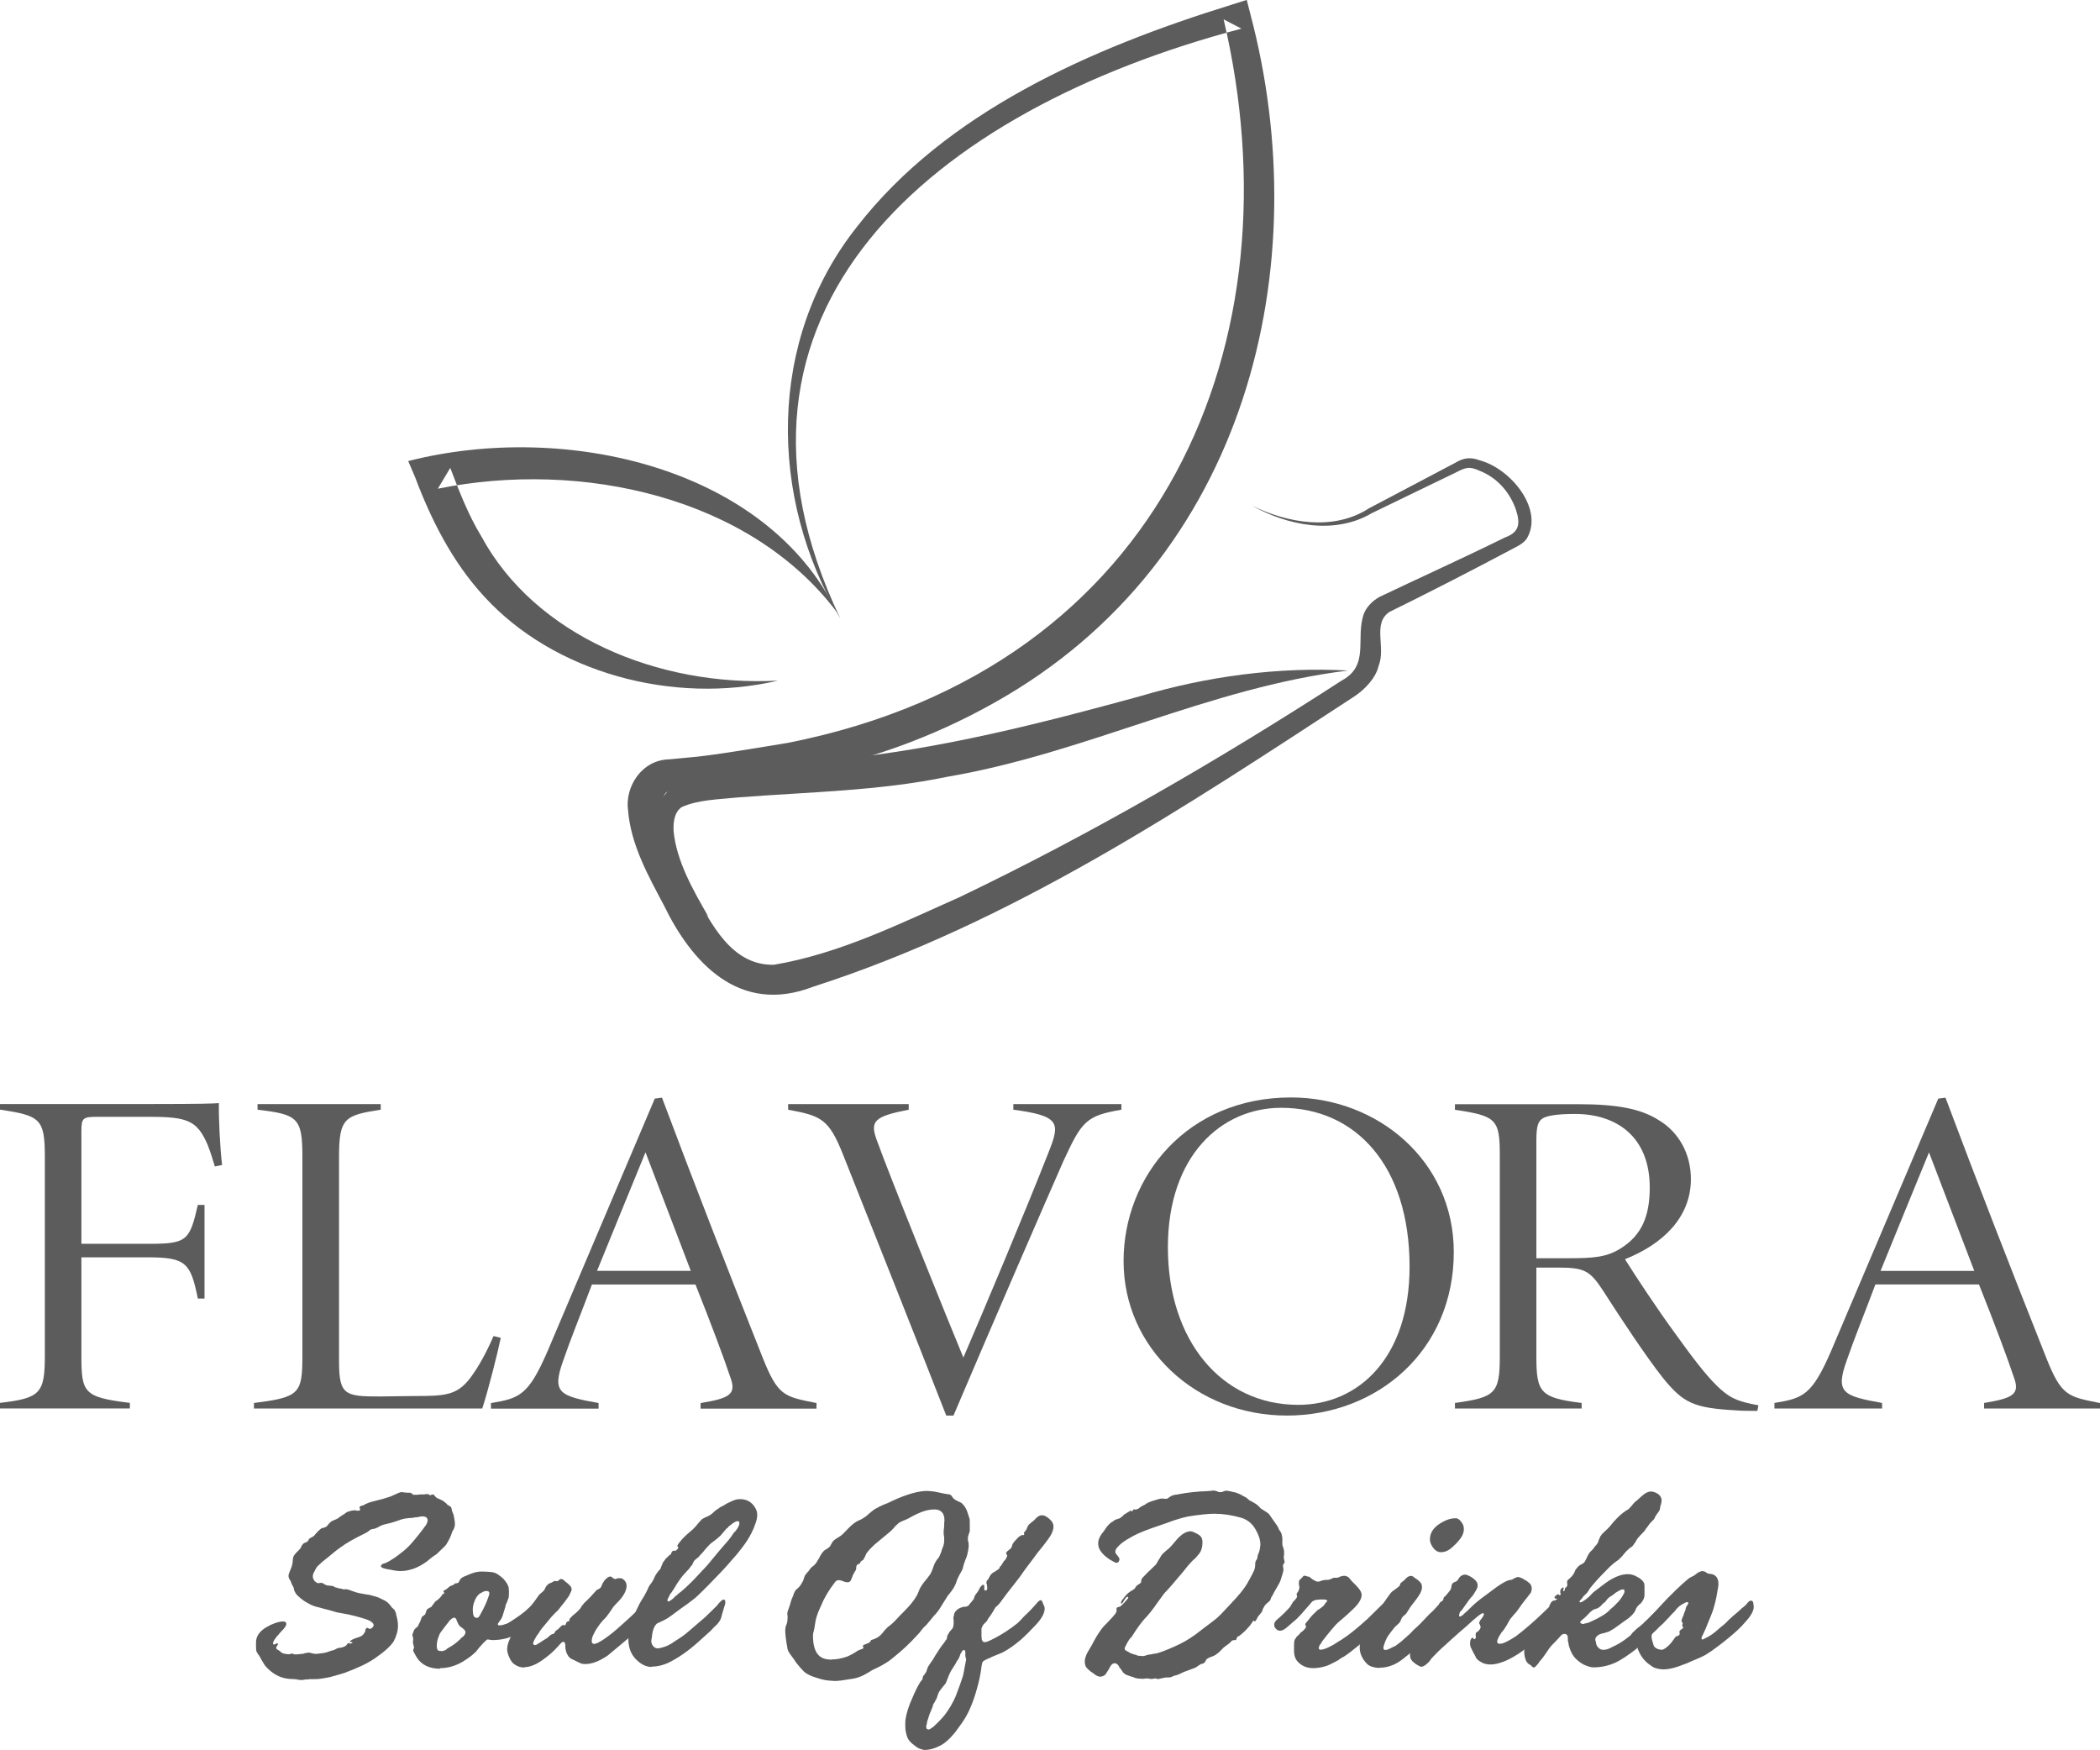 <?xml version="1.0" encoding="UTF-8"?>
<svg id="_Слой_2" data-name="Слой 2" xmlns="http://www.w3.org/2000/svg" viewBox="0 0 233.2 194.31">
  <defs>
    <style>
      .cls-1, .cls-2 {
        fill: #5c5c5c;
      }

      .cls-2 {
        fill-rule: evenodd;
      }
    </style>
  </defs>
  <g id="_Слой_1-2" data-name="Слой 1">
    <g>
      <path class="cls-2" d="m86.35,75.58c-11.61,2.7-24.84-.88-32.58-9.35-3.54-3.83-5.89-8.52-7.66-13.21l-.78-1.83c17.48-4.45,39.79.72,47.59,16.76-9.65-12.78-28.34-16.92-44.3-13.69l1.38-2.31c.95,2.49,2.02,5.27,3.44,7.58,5.95,11.03,19.64,16.74,32.91,16.04h0Z"/>
      <path class="cls-2" d="m93.29,68.63c-7.92-13.38-8.13-30.86,1.89-43.47,9.86-12.7,25.92-19.8,41.66-24.66l1.61-.51.39,1.54c7.41,27.85-.16,60.72-28.49,76.53-6.81,3.83-14.27,6.5-22.09,7.95l-7.72,1.21c-1.63.29-5.64.45-6.53.74-.31.21-.54.91-.49,1.85.29,3.19,1.94,6.24,3.52,9.22,1.94,3.5,4.16,8.17,8.89,8.09,7.31-1.23,14-4.57,20.67-7.53,14.68-7.04,28.82-15.25,42.38-24.02,3.19-1.71,1.48-4.71,2.49-7.47.33-.78.99-1.42,1.73-1.83,4.61-2.2,9.32-4.32,13.91-6.59,1.63-.58,1.73-1.56,1.23-3.09-.66-1.89-2.02-3.52-4.03-4.32-1.23-.56-1.61-.33-2.76.25l-3.07,1.48-6.15,2.98c-4.14,2.45-9.45,1.36-13.36-.88,3.97,2,9.12,2.88,13.03.35l6.05-3.19,3.01-1.59c.53-.23.91-.6,1.73-.76.88-.12,1.4.18,2,.35,3.23,1.13,6.65,5.43,4.73,8.58-.47.62-1.23.91-1.65,1.15-4.38,2.33-9.39,4.9-13.59,6.96-1.91,1.32-.35,3.89-1.19,5.99-.33,1.4-1.58,2.63-2.64,3.35-18.86,12.31-38.04,25.15-60.13,32.26-8.32,3.23-13.59-2.84-16.59-9.02-1.75-3.31-3.68-6.73-3.99-10.58-.35-2.55,1.48-5.58,4.59-5.64l1.98-.19c2.45-.16,8.73-1.24,11.24-1.65,41.97-8.34,56.69-44.87,48.33-80.32l1.98,1.03c-34.35,9.06-60.83,31.41-44.56,65.46h0Z"/>
      <path class="cls-2" d="m78.71,101.85c-3.07-3.38-8.69-9.72-4.59-13.96,2.2-1.56,5.1-1.71,7.53-2.2,3.85-.62,7.7-.99,11.55-1.4,11.4-1.17,22.38-3.97,33.37-6.98,7.39-2.2,15.34-3.29,23.12-2.86-15.48,1.91-29.15,9.18-44.46,11.79-7.58,1.58-15.46,1.69-23.18,2.29-2.22.23-4.53.25-6.36,1.09-.8.56-.93,1.61-.89,2.64.31,3.33,2.18,6.61,3.91,9.59h0Z"/>
    </g>
    <path class="cls-1" d="m24.66,129.35c-.23-1.93-.4-5.52-.35-6.87-.63.05-2.12.1-7.44.1H0v.62c4.46.68,4.98.99,4.98,5.26v22.05c0,4.21-.52,4.73-4.98,5.25v.62h14.42v-.62c-5.15-.62-5.38-1.14-5.38-5.25v-10.91h7.38c4.23,0,4.75.62,5.55,4.58h.74v-10.4h-.74c-.91,3.96-1.2,4.32-5.44,4.32h-7.49v-12.54c0-1.41.17-1.56,1.72-1.56h5.89c4.17,0,5.26.42,6.41,3.12.35.88.52,1.51.8,2.39l.8-.16Z"/>
    <path class="cls-1" d="m54.81,148.34c-.8,1.82-1.6,3.32-2.57,4.63-1.49,1.98-2.86,2.03-6.23,2.03l-3.84.05c-3.83,0-4.52-.15-4.52-3.85v-22.84c0-4.27.69-4.53,4.63-5.15v-.62h-13.68v.62c4.41.52,4.98.88,4.98,5.15v22.1c0,4.27-.29,4.68-5.38,5.31v.62h25.35c.63-1.87,1.77-6.4,2.06-7.85l-.8-.2Z"/>
    <path class="cls-1" d="m90.67,156.4v-.62c-3.61-.73-4.29-.73-6.06-5.25-3.84-9.68-7.55-19.19-11.1-28.66l-.8.11-11.9,28.03c-2.12,4.89-3.09,5.25-6.29,5.77v.62h11.95v-.62c-4.35-.78-5.2-1.14-3.94-4.68.86-2.5,1.95-5.15,3.2-8.48h11.5c1.72,4.32,3.15,8.12,3.89,10.35.69,1.87-.17,2.29-3.32,2.81v.62h12.87Zm-13.96-15.3h-10.41c1.77-4.31,3.55-8.74,5.38-13.16l5.03,13.16Z"/>
    <path class="cls-1" d="m124.54,122.59h-12.01v.62c5.15.68,5.21,1.46,3.95,4.63-2.63,6.71-7.21,17.58-9.5,22.89-1.43-3.43-8.24-20.28-9.67-24.29-.69-1.98-.17-2.5,3.6-3.23v-.62h-13.39v.62c3.66.68,4.52.99,6.12,5.04,3.77,9.52,7.66,19.24,11.44,28.92h.8c4.29-10.09,10.41-24.18,12.18-28.19,2.06-4.47,2.52-5.1,6.47-5.77v-.62h0Z"/>
    <path class="cls-1" d="m124.77,140.01c0,9.67,8.06,17.16,18.13,17.16s18.54-7.23,18.54-18.15c0-10.14-8.47-17.17-18.08-17.17-11.5,0-18.59,8.75-18.59,18.16Zm31.76.63c0,10.04-5.61,15.34-12.36,15.34-8.64,0-14.48-7.28-14.48-17.48s5.95-15.5,12.59-15.5c8.24,0,14.25,6.4,14.25,17.64Z"/>
    <path class="cls-1" d="m195.27,156.03c-2.29-.42-3.2-.78-4.63-2.18-1.32-1.3-2.81-3.28-4.75-5.98-1.72-2.34-4.35-6.3-5.44-8.06,4.18-1.66,7.32-4.63,7.32-8.89,0-2.91-1.43-5.25-3.49-6.5-2.06-1.35-4.81-1.82-9.04-1.82h-13.67v.62c4.58.68,4.98,1.04,4.98,5.04v22.36c0,4.11-.52,4.53-4.98,5.15v.62h14.07v-.62c-4.58-.57-5.03-1.14-5.03-5.15v-9.88h2.4c2.92,0,3.55.31,5.03,2.6,2,3.12,4.75,7.28,6.64,9.67,2.29,2.81,3.43,3.33,8.24,3.59.4.05,1.77.05,2.23.05l.12-.62Zm-24.66-16.33v-13.11c0-1.66.23-2.13.74-2.44.46-.26,1.49-.47,3.55-.47,4.58,0,8.3,2.5,8.3,8.17,0,3.12-.86,5.25-3.15,6.71-1.6,1.04-3.09,1.14-5.95,1.14,0,0-3.49,0-3.49,0Z"/>
    <path class="cls-1" d="m233.2,156.4v-.62c-3.61-.73-4.29-.73-6.06-5.25-3.84-9.68-7.55-19.19-11.1-28.66l-.8.11-11.9,28.02c-2.12,4.89-3.09,5.25-6.29,5.77v.62h11.95v-.62c-4.35-.78-5.2-1.14-3.94-4.68.86-2.5,1.95-5.15,3.2-8.48h11.5c1.72,4.32,3.15,8.12,3.89,10.35.69,1.87-.17,2.29-3.32,2.81v.62h12.87Zm-13.96-15.29h-10.41c1.77-4.31,3.55-8.74,5.38-13.16l5.03,13.16Z"/>
    <path class="cls-1" d="m33.08,186.46l-.66-.04c-1.04-.01-1.95-.41-2.72-1.2-.15-.13-.31-.33-.47-.61l-.19-.32-.19-.35-.07-.11-.1-.13c-.07-.12-.13-.21-.19-.31-.04-.12-.06-.27-.06-.48v-.52c0-.33.07-.61.23-.87.25-.4.66-.75,1.26-1.03l.1-.07.19-.07c.12-.05.25-.11.37-.15.37-.12.64-.17.83-.17.16,0,.26.03.32.09l.06.11v.11c0,.12-.1.29-.32.55l-.23.24c-.09.11-.15.17-.19.21-.01.01-.06.08-.13.17l-.16.15-.1.15c-.23.29-.34.49-.34.63,0,.11.03.15.1.15.06,0,.12-.03.19-.07.09-.04.13-.07.16-.07.06,0,.1.03.1.09,0,.04-.04.11-.1.2-.07.08-.1.15-.1.2,0,.08.04.15.13.21l.16.09.16.12c.12.15.32.24.57.27.18.03.29.04.37.04.06,0,.15-.01.23-.04.06-.03.12-.04.13-.04l.1.03.07.03c.06.03.15.04.23.04.13,0,.31-.01.5-.04.18-.01.29-.03.34-.03.22-.09.47-.13.73-.13l.1.04.16.03c.12.04.26.07.44.07l.32-.03.32-.04c.16-.01.34-.05.56-.11l.5-.17c.22-.05.35-.09.37-.11.22-.13.38-.2.44-.2.4-.03.7-.13.89-.32l.03-.07.07-.07c.03-.05.06-.09.1-.09.03,0,.06.01.07.04.06.01.1.03.16.03s.1-.03.16-.07c.03-.01.06-.03.06-.07,0-.03-.01-.04-.06-.04h-.13c-.07,0-.1-.01-.1-.04,0-.04.03-.08.1-.11.1-.09.28-.17.53-.27l.29-.09c.1-.04.19-.07.23-.09.2-.09.35-.21.42-.35l.13-.2.03-.21c.06-.15.13-.21.23-.21.01,0,.06.03.13.07.06.03.1.04.16.04s.16-.05.26-.15c.09-.09.13-.19.13-.27,0-.15-.13-.29-.37-.44l-.32-.15c-.09-.04-.18-.07-.26-.09-.45-.15-1-.29-1.6-.44l-.76-.15-.82-.15-.7-.21-.66-.17-.47-.13-.44-.11c-.32-.09-.59-.21-.82-.35-.41-.2-.82-.49-1.23-.89-.15-.13-.26-.32-.37-.56l-.06-.31-.16-.31-.1-.21-.07-.21-.1-.15-.07-.13c-.06-.12-.07-.21-.07-.31,0-.07.01-.16.06-.27l.1-.27.1-.24.1-.27c.06-.2.1-.37.1-.49,0-.2.03-.39.07-.55.06-.16.19-.33.37-.52l.1-.09.13-.13c.09-.09.15-.16.19-.21l.07-.11.03-.13.16-.21c.03-.07.12-.13.23-.17l.16-.07.16-.09s.06-.09.1-.15l.03-.11.07-.04s.09-.09.23-.15l.1-.04.1-.07c.06-.03.12-.09.19-.2l.19-.21.2-.21.23-.2.13-.09.19-.03c.16-.05.26-.11.34-.15.06-.05.1-.12.16-.2l.1-.11c.1-.09.19-.2.29-.28.06-.01.19-.07.34-.15l.19-.07.2-.11c.1-.09.22-.17.37-.27.16-.09.26-.16.32-.2l.2-.15c.1-.07.19-.12.29-.13l.32-.09.32-.04c.1,0,.19.01.26.04h.19c.1,0,.16-.03.16-.09v-.13l-.06-.13c0-.07.06-.13.16-.17l.13-.04.16-.04c.28-.19.66-.33,1.16-.45.79-.19,1.39-.36,1.84-.52.06-.03.16-.07.29-.13l.34-.15c.29-.15.51-.21.63-.21l.29.04.34.03h.2c.1,0,.18.01.2.03l.23.2h.47l.29-.04h.44l.16-.03c.12-.01.22-.01.29,0l.1.03.07.07.03.04.16-.07.16-.04c.06,0,.13.04.2.13l.07.09.1.09c.06.08.16.13.29.17l.32.15c.13.05.29.17.47.32l.2.21c.09.05.18.11.26.15.1.05.16.16.19.31,0,.09.03.21.1.37.09.16.15.39.19.68.06.27.07.47.07.63s-.04.35-.13.55l-.16.28-.1.28c-.1.32-.29.69-.56,1.13-.1.15-.25.29-.42.45l-.47.45c-.13.15-.34.31-.63.48l-.34.27-.29.24c-.98.73-1.98,1.08-2.99,1.08-.2,0-.47-.03-.76-.09l-.34-.07-.26-.04c-.51-.09-.76-.2-.76-.35,0-.09.06-.17.19-.24l.37-.13c.18-.07.4-.2.66-.37.22-.13.45-.29.7-.48l.66-.52c.35-.29.72-.67,1.1-1.13l.5-.61.47-.61.07-.09.07-.11.19-.24c.13-.21.2-.4.2-.55,0-.29-.19-.44-.57-.44-.1,0-.22.01-.34.04l-.22.05h-.16l-.4.07-.42.03c-.34.03-.6.08-.82.15-.64.24-1.19.4-1.6.49l-.37.09c-.13.04-.23.09-.34.13l-.26.15c-.13.05-.23.11-.34.15l-.13.03-.19.03c-.13.03-.2.07-.26.11-.15.15-.35.28-.63.41l-.7.35-.69.37c-.5.28-.92.56-1.29.83-.18.12-.38.28-.63.48l-.63.52-.69.55c-.2.19-.4.36-.56.52-.13.16-.23.35-.32.55-.13.2-.19.39-.19.56,0,.16.06.33.2.52.18.16.32.24.44.24l.16-.04h.13c.06,0,.16.03.26.07l.1.09.16.07c.06.04.19.07.34.07l.32.04c.06,0,.12.01.19.04l.16.11c.09.01.19.04.34.09l.37.07.1.03.13.03s.04.03.13,0h.2c.12,0,.34.07.66.2l.44.15.37.09.73.13c.29.03.53.08.7.15.19.03.42.11.7.21l.63.31c.25.11.48.32.73.65l.07.11.1.09c.09.09.15.15.19.17.06.11.13.24.19.41l.03.2.06.21c.09.35.13.68.13.97,0,.56-.16,1.12-.47,1.72-.31.51-1,1.14-2.08,1.89-.61.41-1.26.76-1.95,1.04l-.47.21-.44.17c-.35.15-.69.27-1,.35l-1.1.31c-.42.09-.81.16-1.13.2-.16.03-.41.04-.73.04h-.37l-.32.03h-.19l-.19.04c-.13.01-.23.03-.32.03l-.57-.07Z"/>
    <path class="cls-1" d="m48.88,185.28c-1.01,0-1.8-.31-2.34-.91-.2-.24-.4-.55-.56-.89l-.07-.13-.03-.11.03-.13.07-.15c0-.09-.03-.2-.07-.32-.04-.17-.06-.29-.06-.37l.03-.15v-.2l-.03-.17-.06-.2c0-.05.03-.16.1-.31l.07-.2c.06-.12.1-.19.16-.21l.1-.11.16-.11c.03-.05.07-.15.13-.28l.16-.31.16-.44c.01-.05.07-.12.19-.17l.06-.07.13-.09.06-.17.06-.15c.01-.13.07-.23.19-.31l.2-.11.19-.11c.06-.07.12-.16.19-.27l.16-.2c.06-.09.12-.16.2-.21l.13-.07.13-.13.16-.15.13-.15.06-.09.03-.07.07-.07.1-.03c.06-.04.07-.07.07-.09s-.01-.05-.03-.07c-.06-.04-.07-.07-.07-.09,0-.05.04-.11.13-.15l.13-.07.07-.04.37-.31.2-.09.23-.09.07-.07.06-.07.19-.03.16-.04c.06-.01.12-.09.19-.27.06-.15.19-.28.44-.41l.37-.15.19-.09.19-.07c.42-.17.82-.27,1.19-.27s.61.01.82.03c.29.01.56.05.76.13.25.11.54.32.89.63.35.39.56.73.6,1.03l.03.41c0,.2-.01.43-.03.65-.04.12-.1.29-.19.52l-.13.27-.06.28-.32,1.04-.13.27-.19.27c-.13.16-.19.27-.19.32,0,.09.06.13.2.13.1,0,.25-.03.42-.07l.19-.07.13-.03c.18-.07.35-.17.56-.31l.53-.35.53-.37.47-.37c.35-.31.64-.57.89-.83l.06-.04.07-.11.23-.24c.12-.16.22-.24.29-.24.1,0,.16.04.19.13.06.08.07.17.07.31,0,.41-.07.77-.23,1.08-.18.49-.53.99-1.05,1.48-.83.73-1.7,1.21-2.55,1.45-.53.15-1.07.21-1.6.21l-.26-.03-.23-.04c-.09,0-.18.04-.23.13l-.2.17-.5.55-.42.52c-.41.39-.79.68-1.16.91-.91.61-1.86.91-2.84.91Zm4.1-5.65c.09,0,.18-.07.26-.21l.1-.15.07-.15c.32-.56.61-1.17.83-1.82l.07-.2c.01-.07.03-.15.03-.21,0-.16-.1-.24-.32-.24-.16,0-.31.04-.44.13-.13.05-.25.13-.37.21-.23.2-.41.48-.53.83-.12.29-.18.6-.18.91,0,.25.03.45.07.61.07.2.2.29.38.29Zm-3.97,3.71l.16-.03c.13-.03.25-.07.34-.13l.2-.17.26-.15c.37-.2.73-.48,1.1-.83l.19-.2.23-.17c.13-.16.2-.31.2-.44,0-.07-.04-.15-.1-.24-.06-.05-.13-.13-.23-.21l-.29-.21c-.07-.07-.13-.16-.19-.27l-.16-.35-.03-.09-.03-.11c-.09-.09-.18-.13-.23-.13-.09,0-.19.05-.32.15l-.16.15c-.06.04-.09.09-.1.13l-.44.56-.44.59c-.13.16-.23.41-.34.73-.09.32-.13.6-.13.83,0,.39.12.56.37.56h.15v.04Z"/>
    <path class="cls-1" d="m58.31,185.15c-.53,0-.97-.16-1.33-.48-.18-.17-.34-.43-.47-.76-.13-.31-.19-.56-.19-.79,0-.27.06-.57.2-.93.1-.27.25-.56.42-.89l.44-.73c.16-.31.29-.55.4-.72l.07-.2.07-.17c.06-.15.13-.24.2-.31.32-.29.56-.53.73-.72.12-.16.29-.39.53-.69l.26-.37.23-.32.16-.15.16-.13c.12-.09.2-.19.26-.27l.1-.2.07-.15c.09-.12.19-.21.29-.31l.19-.09.19-.07.2-.13c.1-.03.19-.04.23-.04l.07.03h.06c.09,0,.16-.04.23-.13.06-.07.16-.11.26-.11.06,0,.18.05.32.17l.16.15.13.09c.16.13.26.24.34.32.12.13.19.27.19.39s-.04.25-.13.39l-.07.17-.1.2-.53.73c-.18.21-.4.49-.66.83l-.4.39-.37.39-.66.8c-.25.28-.45.53-.63.79l-.03.09-.1.13c-.1.15-.19.27-.26.37-.19.32-.31.56-.34.73,0,.13.07.2.23.2.09,0,.19-.05.32-.15l.16-.09.13-.09.44-.28c.2-.12.35-.21.44-.31l.16-.15c.06-.04.09-.07.13-.09l.07-.03.1-.04c.09,0,.13-.03.16-.07l.07-.11.07-.13.13-.11.19-.13s.04-.07.13-.13l.1-.11c.13-.13.23-.2.29-.2h.1l.07.04h.03l.06-.07c.06-.04.07-.09.07-.13l.03-.07.03-.09.06-.03.07-.04c.06-.01.12-.03.13-.04l.06-.07v-.07s0-.09.03-.13c.06-.07.16-.17.29-.31l.37-.31.26-.24.26-.28.19-.31c.1-.12.19-.21.26-.31.19-.17.42-.4.7-.69l.69-.76.13-.05.19-.11c.12-.09.19-.2.2-.28l.06-.15.07-.15.1-.15.13-.2.13-.11.13-.13c.12-.09.25-.15.37-.15l.16.07.1.09c.12.09.2.13.26.13s.12-.03.2-.07l.16-.03h.16c.09,0,.18.01.26.04.06.04.13.09.2.15.19.17.29.39.29.65,0,.49-.28,1.05-.83,1.66l-.34.35-.29.32-.26.39-.26.37-.29.39-.34.35c-.28.31-.47.56-.57.73l-.26.39-.2.39c-.16.29-.23.56-.23.8,0,.2.09.31.26.31.12,0,.26-.04.44-.13l.2-.11.23-.13c.54-.35,1.1-.77,1.68-1.28,1.02-.89,2.01-1.8,2.91-2.72.03-.03.07-.08.13-.15l.1-.21c.12-.19.22-.28.29-.28.06,0,.07.04.07.13v.15c0,.11.03.25.1.44.03.11.06.21.06.32,0,.56-.1.97-.32,1.21-.63.83-1.62,1.8-2.99,2.9l-.83.69c-.32.29-.61.52-.89.68-.57.36-1.13.6-1.68.69-.19.03-.37.04-.53.04-.18,0-.32-.03-.44-.07l-.44-.21-.42-.21c-.28-.09-.5-.29-.63-.56-.13-.23-.2-.49-.23-.8v-.24l-.03-.2c-.04-.12-.1-.17-.19-.17-.1,0-.2.05-.29.17l-.19.2-.19.21c-.42.47-.92.91-1.49,1.32-.81.61-1.54.91-2.22.91Z"/>
    <path class="cls-1" d="m72.38,185.08c-.57,0-1.1-.23-1.58-.68-.47-.41-.78-.92-.92-1.52-.06-.25-.1-.53-.1-.84,0-.24.03-.52.07-.83l.06-.39.07-.44.16-.45.2-.31c.06-.09.1-.2.16-.37l.03-.17.07-.15.4-.83.23-.41.26-.41c.19-.35.34-.61.44-.83.06-.2.19-.43.4-.68.13-.19.26-.41.37-.69.06-.13.15-.29.29-.48l.16-.2.19-.21.07-.2.1-.24c.06-.19.13-.32.2-.39l.23-.31c.09-.09.18-.17.26-.24l.1-.11.16-.09.07-.13.07-.17.06-.07.06-.04s.06-.04.07-.04l.1.03h.07l.1-.03.07-.07c.12-.09.19-.17.19-.24,0-.03-.01-.07-.03-.11l-.06-.03v-.13l.07-.11c.06-.09.13-.2.23-.31l.26-.31.37-.37.4-.35.37-.32.34-.35.32-.39.34-.37c.1-.07.22-.15.37-.21l.37-.17.16-.09.19-.13s.09-.07.2-.17c.06-.05.1-.11.16-.15.09-.09.19-.16.29-.21.06-.04.15-.12.29-.21.18-.09.29-.16.34-.17l.44-.27.44-.2c.32-.17.64-.27,1-.27.63,0,1.13.23,1.49.68.28.35.42.69.42,1.03s-.07.68-.23,1.08c-.09.29-.23.63-.44,1.03-.26.51-.6,1.04-1.02,1.58-.13.17-.32.41-.57.72l-.63.72c-.54.65-1.42,1.58-2.62,2.8l-.7.69c-.26.27-.5.48-.69.65-.23.17-.5.39-.82.63l-.86.61-.82.61c-.32.24-.6.43-.86.56l-.42.21-.44.2c-.16.13-.29.33-.4.61l-.1.35-.06.37-.03.27-.06.28c0,.25.06.45.19.61.16.19.32.28.53.28l.29-.04.32-.09c.26-.07.57-.2.92-.41l.4-.27.42-.27c.44-.27.95-.68,1.58-1.24l1.33-1.14c.48-.47.92-.88,1.29-1.26l.26-.32c.12-.12.22-.21.32-.31.09-.04.15-.07.19-.07.06,0,.1.03.16.09.01.08.03.15.03.21,0,.13-.04.28-.1.45l-.07.21-.06.21-.13.44-.1.39c-.07.25-.23.49-.47.76l-.34.32-.32.35c-.51.47-1.01.92-1.52,1.37-1.08.96-2.15,1.69-3.18,2.2-.66.31-1.29.45-1.92.45Zm1.82-7.27c.1,0,.31-.12.6-.37l.13-.15.16-.13c.12-.09.19-.16.19-.17.53-.39,1.16-.97,1.89-1.73l.83-.89c.35-.35.61-.65.82-.91l.89-1.08.92-1.07c.32-.35.6-.72.86-1.13l.23-.24.19-.28c.13-.21.2-.4.2-.56,0-.15-.07-.21-.2-.21-.18,0-.44.15-.79.44-.13.08-.23.17-.32.31l-.16.11s-.04.08-.07.09l-.37.44c-.15.19-.29.33-.44.44l-.2.17-.26.2c-.2.15-.37.27-.47.37l-.42.45-.37.45c-.16.16-.28.29-.37.39-.04.09-.1.16-.2.21l-.26.21c-.1.08-.19.2-.26.39l-.1.21-.16.17c-.09.15-.22.32-.4.49l-.44.48c-.19.24-.44.56-.7.97l-.29.49-.32.48-.06.07-.07.09-.1.21c-.13.21-.19.37-.19.45-.03.08.01.12.09.12Z"/>
    <path class="cls-1" d="m92.53,186.62c-.54,0-1.1-.09-1.65-.27-.83-.24-1.41-.52-1.71-.87l-.29-.31-.26-.31c-.19-.23-.35-.44-.47-.65l-.23-.31-.2-.28c-.18-.24-.28-.48-.29-.69-.16-.85-.23-1.49-.23-1.9,0-.24.04-.47.13-.65.09-.2.13-.47.13-.8v-.17l-.03-.15c0-.12,0-.23.03-.32l.23-.65.2-.68.16-.37.13-.37c.09-.2.2-.37.37-.49.12-.09.25-.24.37-.41l.26-.45.06-.17.06-.2c.06-.16.1-.27.16-.32l.07-.09.1-.13c.1-.09.16-.16.19-.21.12-.21.29-.4.53-.56.19-.17.34-.36.44-.56l.19-.31.13-.27c.12-.21.26-.4.44-.56l.34-.21c.12-.09.22-.17.29-.24l.07-.15.07-.11c.06-.13.13-.24.2-.32.1-.12.28-.24.53-.39.2-.12.42-.27.63-.48l.5-.52c.42-.44.82-.75,1.19-.91.25-.09.51-.25.79-.45l.32-.28.34-.28c.18-.16.45-.33.83-.52l.44-.2.5-.2c1.46-.72,2.72-1.16,3.75-1.3.19-.03.38-.04.57-.04.42,0,.92.07,1.49.2l.42.09.42.07c.18.01.28.04.32.09.06.01.13.12.26.31.1.13.28.25.53.37l.29.13c.12.05.2.12.26.2.19.19.35.44.47.73l.13.39.12.37c.06.12.07.27.07.45v.8c.01.11.01.19,0,.24l-.07.24-.07.2c-.06.16-.07.29-.07.39v.24l.06.15c.01.13.03.25.03.35,0,.31-.06.67-.16,1.07l-.1.32-.13.31c-.1.28-.19.52-.23.72-.01.17-.13.43-.34.76l-.2.39-.16.37c-.07.27-.2.56-.4.89l-.29.41-.32.39-.73,1.17c-.26.45-.54.8-.82,1.07l-.42.52c-.18.21-.32.39-.44.52-.16.12-.32.29-.5.52l-.2.27-.26.28c-.81.91-1.7,1.73-2.65,2.49-.51.44-1.14.84-1.92,1.2l-.44.21-.44.27c-.34.21-.63.36-.86.44-.31.13-.66.23-1.08.28l-1.1.17c-.32.04-.59.05-.82.05Zm-.19-2.37c.56,0,1.14-.11,1.73-.32.44-.19.79-.39,1.08-.59.06-.04.12-.08.19-.11.1-.04.22-.09.34-.13.09-.01.15-.05.19-.13v-.11l-.06-.09c0-.07.09-.15.29-.21.25-.09.41-.16.5-.24l.1-.13.03-.09c.06-.03.13-.05.23-.07.37-.13.66-.31.86-.52l.19-.21.19-.24c.18-.2.32-.35.44-.45.28-.19.59-.47.92-.83l.42-.45.44-.44c.83-.83,1.38-1.57,1.62-2.25.09-.27.28-.59.57-.97l.37-.45.34-.45c.06-.12.13-.27.2-.44l.16-.45c.13-.36.29-.64.47-.83.1-.09.22-.33.37-.72l.1-.35.13-.31c.06-.2.1-.39.1-.55v-.44c-.04-.2-.06-.36-.06-.48,0-.16.01-.4.06-.72v-.32l.03-.37c0-.79-.38-1.2-1.13-1.2-.25,0-.54.04-.86.11-.54.13-1.23.44-2.05.91l-.32.15-.29.11c-.25.11-.44.21-.56.35l-.26.24-.2.24c-.19.2-.35.36-.47.45-.47.39-1.01.83-1.62,1.34-.13.13-.29.29-.5.49-.15.16-.28.33-.42.52l-.13.31-.16.28c-.01.08-.06.12-.13.15l-.1.07-.07.04-.07.11-.04.12s-.09.05-.16.07l-.16.09c-.06.08-.09.17-.1.28v.13l-.03.15-.19.31-.16.31-.2.52c-.09.16-.2.24-.37.24s-.34-.04-.53-.13c-.19-.07-.35-.11-.47-.11-.18,0-.32.09-.44.27-.7.91-1.21,1.8-1.55,2.65-.31.65-.48,1.17-.56,1.54l-.07.41-.06.41-.1.45c-.06.17-.07.32-.07.45,0,1.25.32,2.05.95,2.41.28.16.66.24,1.13.24Z"/>
    <path class="cls-1" d="m102.45,194.24c-.28-.03-.57-.17-.89-.44-.28-.2-.5-.41-.66-.63-.16-.25-.26-.6-.34-1.04-.01-.16-.03-.33-.03-.52v-.32c0-.53.18-1.24.5-2.1.34-.83.64-1.49.92-2.02l.26-.44c.16-.17.23-.28.23-.32l.03-.15.03-.13s.03-.08.07-.11l.07-.04.03-.09c.09-.09.18-.21.23-.39l.07-.21.07-.2.29-.45.29-.41.26-.45.29-.44.34-.52.37-.48.13-.2c.09-.09.13-.16.13-.21l.03-.09v-.09c.01-.09.04-.16.07-.21.12-.24.29-.49.53-.73.06-.09.12-.29.13-.56v-.28l-.03-.35c0-.05.03-.15.07-.27.01-.13.03-.23.06-.28.09-.15.18-.25.26-.32.16-.13.32-.23.53-.28l.19-.07h.19c.12-.01.2-.03.26-.07.09-.03.15-.08.19-.15.01-.05.07-.13.19-.24l.1-.11.07-.11c.12-.12.19-.23.2-.35.03-.13.09-.25.19-.37l.16-.21.16-.24c.09-.23.19-.39.29-.45.06-.07.09-.12.13-.13h.13s.06.04.06.13v.39c.03.08.07.11.13.11.13,0,.2-.09.2-.27,0-.09-.01-.2-.03-.37l-.06-.15v-.13c0-.05.03-.13.07-.21l.1-.09.07-.11.1-.2.1-.17c.09-.13.19-.23.34-.31l.34-.21.29-.21s.04-.09.07-.13v-.04l.03-.07.16-.13.03-.09.06-.09.2-.31c.12-.09.19-.2.23-.28l.06-.15c.03-.05.06-.11.06-.15,0-.01-.01-.05-.06-.13l-.03-.04-.03-.11c0-.07.06-.16.2-.27l.34-.28.1-.21.07-.24c.09-.16.19-.29.29-.39l.19-.2.2-.21c.18-.13.32-.2.44-.24l.07.04h.03l.07-.04v-.11l-.03-.11s.06-.11.19-.24l.1-.15.07-.17c.06-.17.13-.29.2-.35.06-.07.19-.17.37-.32l.19-.15.19-.2c.22-.24.45-.37.69-.37.19,0,.38.07.56.2.13.08.29.2.44.37.19.2.29.44.29.69,0,.31-.13.67-.37,1.07-.18.27-.41.59-.7.96l-.73.91c-.38.52-.83,1.13-1.36,1.82l-.63.89-.66.85-.7.89c-.26.35-.47.63-.63.85-.07.11-.18.24-.32.41l-.16.15-.19.17-.26.45-.29.45-.23.31-.2.35-.19.17-.19.21c-.1.16-.18.32-.19.48v.73c.01.16.03.29.03.39.06.21.16.32.32.32.06,0,.18-.03.32-.07.48-.19,1.16-.55,1.99-1.07.19-.13.42-.29.7-.48.2-.16.42-.32.63-.48.13-.12.29-.27.44-.44l.19-.21.2-.2c.53-.49.97-.96,1.33-1.38l.06-.09.13-.11c.09-.09.16-.13.23-.13.1-.01.19.11.26.37l.13.27c.03.11.06.19.06.27,0,.51-.31,1.09-.92,1.76-.6.65-1.17,1.22-1.73,1.72-.72.61-1.39,1.08-2.02,1.41-.28.12-.67.28-1.16.48l-.26.13-.23.09c-.23.11-.4.19-.5.27-.07.08-.12.16-.13.27l-.06.27c-.01.2-.06.44-.1.72l-.13.68c-.42,1.84-.94,3.25-1.52,4.25-.28.48-.69,1.05-1.2,1.73-.6.73-1.17,1.24-1.71,1.49-.6.31-1.16.45-1.71.45l-.28-.07Zm.63-2.2c.07,0,.18-.04.29-.13l.26-.17c.48-.44.92-.88,1.29-1.34.48-.64.88-1.32,1.19-2.02.38-1,.66-1.76.82-2.28.06-.28.15-.67.23-1.17l.06-.32.07-.35c0-.05-.01-.13-.06-.24l-.03-.15v-.39c0-.19-.06-.28-.19-.28-.07,0-.16.09-.26.28l-.1.17-.07.21c-.07.19-.13.31-.16.35-.01.03-.07.12-.19.27l-.1.21-.13.21c-.28.41-.48.76-.6,1.04l-.19.48c-.07.2-.15.37-.2.49l-.34.41-.34.45c-.07.09-.13.24-.19.41l-.13.41-.13.21-.1.21c-.13.16-.19.31-.2.44l-.16.41-.19.45c-.13.37-.23.68-.29.89v.09l-.03.15c-.03.09-.06.2-.06.28,0,.09.03.17.07.24l.07.04h.1Z"/>
    <path class="cls-1" d="m128.69,186.46l-.23-.07-.2-.04-.19.04-.19.03c-.07,0-.16-.01-.26-.03-.1-.03-.19-.04-.26-.04l-.32.04h-.32c-.25,0-.47-.03-.66-.09l-.29-.11-.29-.09c-.25-.08-.44-.15-.57-.24s-.23-.2-.32-.35l-.1-.17-.16-.17-.07-.15-.1-.15c-.13-.13-.25-.2-.37-.2-.16,0-.31.08-.42.24l-.13.21-.1.2-.07.11-.1.15c-.09.15-.15.24-.19.31-.16.17-.37.27-.63.27-.16,0-.34-.08-.53-.21l-.26-.2-.26-.17c-.37-.31-.57-.53-.57-.68-.06-.15-.07-.27-.07-.39,0-.29.09-.61.26-.96l.26-.45.26-.44.29-.55.32-.55c.28-.44.53-.79.76-1.04l.37-.37.29-.31c.26-.27.47-.51.63-.73.06-.12.1-.21.1-.31v-.09l-.03-.07.03-.09.07-.09.15-.03.19-.07c.06-.04.13-.12.23-.21l.2-.2.06-.04.03-.07.16-.17c.13-.15.2-.24.2-.31,0-.04-.03-.07-.07-.07-.09,0-.18.08-.26.21l-.13.17-.1.2c-.09.12-.15.17-.19.17-.06,0-.07-.03-.07-.07,0-.05.04-.16.13-.31l.13-.15.06-.09c.28-.39.63-.71,1.08-.93.06-.04.12-.09.16-.15l.13-.2c.03-.05.09-.11.16-.15l.2-.13.07-.04.07-.07c.06-.05.07-.13.07-.24,0-.15.09-.29.26-.45l.2-.21.19-.2.47-.45.5-.48c.09-.13.19-.29.29-.49l.16-.24.13-.24c.1-.15.25-.29.42-.45l.44-.37c.13-.13.28-.27.42-.44l.37-.44c.29-.36.59-.61.86-.79.29-.16.54-.24.73-.24.18,0,.38.08.63.21.26.12.45.25.57.41.1.13.16.33.16.61,0,.53-.13.96-.37,1.26l-.37.44-.42.39c-.34.35-.57.63-.73.85-.18.24-.44.53-.76.91l-.79.93-.4.45-.42.45c-.26.36-.51.69-.73,1-.5.73-.97,1.34-1.45,1.82-.38.44-.82,1.03-1.29,1.78l-.13.21-.16.15c-.13.16-.2.29-.26.39l-.1.17-.1.2c-.1.16-.16.29-.16.39s.06.17.16.24l.26.13.2.13.26.09.19.07.19.04c.13.08.26.11.37.11h.16l.13.03c.16,0,.29-.03.42-.07l.29-.09.29-.03.29-.07.32-.04.37-.11.37-.13c.92-.35,1.76-.73,2.49-1.14.32-.19.66-.41,1.05-.68l.95-.73.97-.73c.37-.27.67-.53.92-.79l.86-.91.89-.96c.64-.71,1.13-1.37,1.45-2.02l.26-.48.26-.52c.09-.21.13-.49.13-.83,0-.09.03-.2.1-.31l.07-.09.06-.13c.01-.12.03-.24.06-.37l.09-.2c.06-.2.12-.36.13-.48l.06-.44c0-.55-.18-1.09-.5-1.65-.38-.71-.94-1.16-1.65-1.37-1.04-.29-2.02-.44-2.94-.44-.72,0-1.71.11-2.97.31-.44.09-.97.24-1.58.44l-.76.28-.79.27c-1.35.45-2.33.84-2.94,1.17-.5.27-.91.52-1.26.79l-.23.2-.23.24c-.18.17-.26.35-.26.52,0,.12.09.27.26.45.13.16.2.29.2.39,0,.11-.04.2-.1.28-.07.08-.15.11-.23.11s-.2-.05-.37-.15l-.37-.21c-.86-.57-1.29-1.16-1.29-1.73,0-.12,0-.24.03-.39.1-.35.29-.68.57-1l.19-.28.2-.28c.18-.2.32-.35.47-.45l.16-.09.1-.09c.12-.09.22-.13.29-.15.28-.09.42-.13.42-.15l.26-.2.2-.2c.06-.04.16-.09.26-.15l.1-.07.16-.09.1-.07c.06-.03.09-.04.1-.04l.07.04.07.03.07-.03.03-.09c.06-.07.1-.11.16-.11l.06.04h.07l.16-.04.13-.04.26-.2.26-.15.19-.09.19-.13c.16-.09.29-.17.42-.21l.26-.09.23-.07c.4-.13.66-.2.79-.2h.2l.26.03c.1,0,.19-.03.29-.09l.16-.13.16-.09.13-.07.16-.03c.06-.04.19-.07.37-.07l.37-.07c.85-.16,1.84-.27,2.99-.31l.37-.03.37-.04.13.04.19.04c.13.08.26.11.4.11.12,0,.25-.03.37-.11l.13-.03.1-.03c.06,0,.16.01.32.04l.23.04.26.07c.22.03.4.08.53.15l.26.11.26.15.4.21.34.29c.53.27.88.49,1.05.68.06.08.15.15.23.24l.32.2c.26.16.44.29.56.39.09.11.19.25.32.45l.34.48c.13.19.25.36.34.49l.13.31.19.28c.1.16.16.4.19.72v.73l.06.17.06.2c.06.15.07.27.07.37v.31l-.03.31s0,.12.03.24l.06.28c0,.08-.04.15-.13.24-.04.09-.06.15-.06.17s0,.08.03.15l.03.27c0,.16-.04.36-.13.61l-.1.31c-.04.11-.06.19-.07.24-.06.19-.18.43-.34.69l-.2.35-.19.32c-.1.24-.22.44-.34.61l-.03.13-.07.15c-.07.12-.15.2-.23.24-.25.2-.38.36-.42.45l-.16.28-.1.31-.19.24-.23.28-.07.11-.1.2c-.09.16-.16.24-.2.24h-.07v-.03l-.07-.04-.07.04s-.04.05-.06.11l-.32.44-.44.49-.5.45-.19.15-.23.11s-.04.09-.06.15l-.06.15s-.04.05-.07.07h-.19c-.09,0-.19.04-.29.13l-.2.21-.42.31c-.18.12-.31.23-.37.32-.15.15-.26.27-.37.37-.15.12-.28.21-.4.31l-.26.13-.26.09c-.19.08-.34.15-.44.24-.06.04-.09.09-.1.13l-.07.15c-.06.11-.18.19-.34.24-.13.01-.25.08-.37.17l-.19.13-.2.13-1.29.48-.44.21c-.19.09-.35.15-.47.17-.09,0-.18.03-.23.07l-.2.09c-.07.03-.18.05-.29.07h-.4l-.19.04-.2.04c-.16.04-.28.07-.37.07v.04Z"/>
    <path class="cls-1" d="m145.79,185.21c-.63,0-1.17-.21-1.62-.65-.32-.31-.47-.73-.47-1.3v-.68c0-.21.03-.39.07-.52.06-.07.12-.17.2-.31l.29-.27c.06-.07.13-.16.23-.27l.16-.09.1-.11.19-.2c.06-.09.1-.16.1-.21l-.03-.09v-.03c-.06-.04-.07-.09-.07-.15,0-.03.09-.15.26-.35l.5-.61c.22-.21.42-.41.6-.59l.32-.2.34-.27.16-.21c.03-.07.07-.13.13-.17l.1-.13s.06-.05.06-.09c0-.01-.06-.04-.19-.09l-.16-.03h-.5l-.19.03h-.13c-.25.04-.44.12-.56.24-.07.09-.18.2-.29.35l-.16.17-.13.15c-.42.51-.79.91-1.1,1.21l-.6.52-.57.49c-.25.2-.47.31-.69.31s-.41-.12-.57-.37c-.06-.09-.07-.2-.07-.31,0-.15.06-.29.19-.44l.23-.21.2-.17.56-.53.56-.59.37-.61.16-.15.1-.13c.1-.09.16-.2.16-.31v-.08l-.06-.13s.03-.08.07-.15l.1-.15c.1-.16.16-.35.16-.56l-.06-.21v-.24c0-.09.01-.19.06-.27l.1-.11.1-.09.13-.13.1-.13c.06-.03.13-.04.19-.04.01,0,.04.01.07.03h.06l.07.03.1.04h.13l.13.09.26.21.2.11c.16.11.31.15.44.15.09,0,.19-.03.34-.09l.2-.07.37-.04h.16c.1,0,.19-.03.29-.07l.16-.07.19-.09h.34c.12,0,.25-.04.4-.13.18-.05.32-.09.44-.09.19,0,.37.08.53.21l.19.24.19.21.32.32.34.37c.25.29.37.56.37.8,0,.28-.15.61-.44,1-.25.31-.63.68-1.13,1.13l-.63.55c-.25.2-.45.39-.63.56-.35.39-.7.8-1.08,1.28l-.53.68-.06.15-.13.15c-.09.16-.13.28-.13.35,0,.15.06.21.2.21.28,0,.75-.17,1.42-.55.2-.12.44-.27.69-.44.1-.05.19-.11.26-.15l.07-.07.07-.03c.69-.44,1.58-1.17,2.72-2.2l1.36-1.34.29-.28c.1-.09.18-.17.2-.24.09-.09.15-.15.19-.15.1,0,.16.08.16.21v.52l.03.37v.32c-.01.25-.09.47-.2.65-.15.21-.38.47-.7.76l-.37.39-.37.35c-.57.52-1.07.97-1.49,1.32-.63.52-1.2.97-1.73,1.32l-.32.17-.29.21c-.26.15-.48.27-.66.35-.69.39-1.45.55-2.25.56Z"/>
    <path class="cls-1" d="m160.02,172.34c-.35,0-.64-.17-.89-.52-.23-.31-.34-.61-.34-.91,0-.81.5-1.46,1.49-1.97.45-.24.91-.37,1.36-.37.25,0,.45.15.66.44.18.24.26.49.26.76,0,.41-.18.83-.53,1.24-.19.24-.37.43-.53.56-.19.2-.38.36-.56.48-.31.2-.61.29-.94.29Zm-6.79,12.85c-.38,0-.73-.07-1.05-.2-.25-.09-.51-.35-.79-.76-.26-.41-.4-.85-.4-1.28,0-.15.01-.32.06-.55l.07-.28.06-.21c.01-.15.09-.28.2-.41l.19-.15.16-.21.07-.09.06-.13c.09-.09.13-.17.13-.24,0-.04-.04-.08-.13-.11-.04-.01-.06-.04-.06-.09s.01-.09.06-.15l.16-.11c.12-.13.25-.29.37-.49.19-.32.38-.56.57-.73.1-.09.19-.21.26-.35l.13-.21.1-.2.26-.32.23-.37.32-.44c.12-.17.22-.31.32-.39l.23-.17.19-.13c.19-.15.32-.25.4-.32l.07-.13.03-.13c.03-.05.09-.12.16-.17l.2-.15.16-.15.19-.2c.18-.13.32-.2.47-.2.09,0,.18.03.26.09l.19.15.26.17.23.2c.19.16.29.37.29.63,0,.2-.06.43-.19.68-.1.19-.25.41-.42.65l-.32.41-.34.45-.29.45c-.1.19-.22.35-.34.45l-.19.15-.16.2-.1.24-.1.21c-.07.09-.19.21-.37.37l-.19.17-.16.2-.32.41-.32.44c-.09.15-.19.37-.32.68-.1.29-.16.49-.16.59,0,.16.07.24.23.24.13,0,.38-.09.73-.28.12-.05.25-.12.37-.17l.13-.09.13-.11c.26-.17.57-.43.92-.76l.44-.39.42-.44c.51-.44,1.08-1.03,1.73-1.73l.44-.41.44-.48.37-.39.16-.15.1-.15c.1-.09.19-.15.26-.15.12,0,.2.11.26.31l.07.24v.21c.01.35-.07.71-.26,1.07-.16.32-.4.67-.7,1.03l-.44.45-.4.45-.89,1.04c-.13.11-.31.24-.53.41l-.5.41-.53.45-.56.45c-.42.35-.82.61-1.2.79-.5.23-1.07.36-1.64.36Z"/>
    <path class="cls-1" d="m157.89,185.05c-.1.01-.18.01-.2-.03-.1-.04-.23-.11-.37-.2l-.16-.11-.16-.13c-.26-.19-.41-.44-.42-.76v-.24c0-.27.03-.47.1-.59l.07-.13.1-.09.03-.09v-.13c0-.07.03-.15.07-.24l.1-.21.07-.07.03-.09-.03-.09v-.07c0-.05.03-.12.07-.17l.1-.07.07-.07.13-.17.16-.21c.13-.27.32-.52.53-.73.09-.09.19-.2.32-.28l.16-.11.1-.13.07-.07.07-.04.03-.11v-.09s.06-.07.1-.09l.06-.04.07-.04.03-.13v-.13l.07-.04.03-.07.06-.09.03-.11.07-.15.16-.15c.09-.15.16-.25.2-.32l.03-.15.13-.15.06-.04.16-.04c.1-.04.16-.09.16-.15l-.06-.07v-.09s.03-.09.07-.15l.16-.13c.2-.23.4-.47.56-.69l.07-.2.03-.15c.01-.16.06-.27.1-.32.06-.09.19-.17.34-.21.09-.03.18-.09.26-.2l.1-.15.07-.11c.06-.09.15-.16.23-.21.13-.09.28-.13.42-.13.13,0,.32.07.56.2.56.32.83.64.83.97,0,.08-.01.16-.03.27-.1.24-.26.51-.47.83l-.32.37-.29.39-.56.79s-.06.07-.1.15l-.19.17c-.06.19-.1.32-.1.39,0,.09.03.13.07.13.06,0,.16-.04.29-.13l.13-.11.03-.04.03-.03.42-.37.37-.37c.48-.47,1.01-.89,1.58-1.3l.82-.61c.32-.24.59-.44.83-.59l.4-.24c.16-.09.29-.15.42-.2l.23-.07.26-.04.2-.13.23-.09s.1-.07.2-.07c.19,0,.44.09.73.28.25.13.45.28.63.45.13.16.2.35.2.56,0,.13-.04.28-.1.44l-.13.17-.16.21-.6.76-.56.79c-.07.11-.2.27-.4.48l-.44.52-.26.45c-.09.19-.18.33-.26.44l-.2.31-.23.27c-.16.24-.28.44-.37.61l-.03.11-.07.11c-.01.09-.03.16-.03.21,0,.16.09.24.29.24.12,0,.26-.03.44-.09l.2-.09.19-.09c.29-.15.61-.33.95-.56l.4-.31.4-.32c.83-.67,1.86-1.6,3.07-2.8l.34-.35.06-.09.07-.09.13-.09s.07-.04.13-.04.09.05.1.15v1.07c-.04.39-.12.67-.23.83-.16.24-.38.49-.69.8l-.4.39-.37.39-.72.77-.76.69c-.57.49-1.14.91-1.68,1.21-.45.27-.86.47-1.23.61-.53.2-1,.31-1.42.31s-.81-.09-1.13-.31c-.34-.2-.51-.4-.56-.61-.06-.12-.13-.25-.23-.41l-.1-.2-.1-.21c-.1-.17-.16-.36-.16-.56,0-.09,0-.21.03-.35.03-.12.07-.2.13-.24l.06-.07.07-.03s.06.03.07.09c.01.05.06.09.1.09.03,0,.07-.03.13-.07.03-.05.06-.12.06-.17,0-.03-.01-.08-.03-.15v-.15c0-.09.03-.17.1-.24l.16-.07.1-.13c.12-.12.19-.24.19-.39,0-.04-.03-.11-.07-.2l-.03-.09-.06-.09c0-.12.06-.27.19-.44l.13-.17.13-.2c.06-.07.07-.13.07-.2,0-.09-.04-.13-.1-.13s-.12.03-.19.07c-.13.08-.28.19-.44.32l-.44.37-.76.69-.79.68-.82.73-.76.69c-.6.53-1.1,1.03-1.49,1.45l-.1.13-.1.15c-.13.15-.23.27-.34.35-.26.23-.48.33-.67.33Z"/>
    <path class="cls-1" d="m170.38,185.15c-.06,0-.15-.03-.26-.11l-.1-.13-.16-.09c-.16-.09-.28-.23-.37-.37-.16-.36-.23-.72-.23-1.07,0-.4.1-.79.32-1.17l.29-.55.32-.55c.25-.44.5-.77.76-1.03.12-.13.19-.23.23-.31.06-.2.13-.33.2-.41l.16-.21c.03-.05.07-.12.13-.2l.19-.11c.06-.05.12-.13.16-.21l.03-.2c0-.12.01-.2.06-.27.01-.03.04-.05.07-.09l.03-.11c.1-.13.19-.2.23-.21l.07-.04h.1c.06,0,.13-.01.19-.04l.07-.04.03-.07c0-.05-.01-.09-.03-.09l-.06.04h-.03c-.06,0-.09-.03-.1-.07-.04-.03-.06-.05-.06-.09s.06-.11.16-.2c.01-.01.06-.03.1-.07.06-.04.09-.07.1-.07.06,0,.09.01.1.04l.07.03.06.04.06-.04.06-.07-.06-.15v-.17c0-.15.04-.24.13-.31l.1-.09s.04-.04.07-.04c.06,0,.07.03.07.07l-.03.16-.03.13s.03.07.07.07c.03,0,.06-.03.1-.11.01-.05.03-.12.03-.17,0-.04.03-.09.07-.13l.07-.03.03-.03c.06-.07.1-.16.1-.28l-.03-.24c0-.15.06-.27.19-.35.32-.27.53-.53.63-.76.06-.21.16-.37.26-.45l.13-.17c.09-.09.16-.15.23-.2l.2-.09.19-.13c.06-.04.13-.12.19-.24l.07-.15.07-.13.2-.41c.1-.17.2-.31.32-.41l.2-.2.19-.27c.18-.17.29-.33.37-.48l.07-.24.1-.21c.06-.19.16-.33.26-.45l.2-.21.23-.21c.2-.19.35-.33.44-.44.56-.71,1.08-1.24,1.55-1.58l.13-.09.16-.11c.19-.09.32-.2.37-.28l.19-.2.19-.24c.13-.16.26-.28.4-.37l.34-.31.37-.32c.32-.27.61-.39.89-.39.13,0,.29.04.47.11.47.2.7.51.7.91,0,.11-.03.24-.07.41l-.07.2-.03.21c0,.13-.06.27-.16.41l-.26.35c-.07.11-.15.25-.23.44-.06.09-.13.16-.2.21l-.2.21c-.1.11-.22.25-.34.45l-.19.24-.13.21-.42.44c-.15.16-.26.29-.37.41l-.26.44-.32.44c-.06.03-.13.08-.23.15l-.1.07-.1.11-.2.17-.19.21-.32.39c-.16.15-.28.27-.37.37l-.53.39-.47.41c-.73.73-1.33,1.36-1.79,1.9l-.37.45-.32.49c-.09.11-.23.24-.42.41l-.19.27-.19.2-.07.11v.09s.03.03.07.03.13-.03.23-.07c.09-.05.16-.11.23-.15.16-.09.32-.24.53-.41l.47-.49.41-.31.42-.32c.32-.24.61-.47.89-.65.79-.49,1.48-.73,2.09-.73.37,0,.7.09,1.02.28.42.2.69.45.82.76.01.11.03.21.03.35v.91c0,.31-.13.61-.4.93l-.19.15-.19.2-.16.24-.07.21c-.16.31-.44.61-.83.91l-.56.39-.53.39-.5.35-.53.31-.57.17c-.28.05-.48.13-.6.21-.23.15-.34.32-.34.55l.06.15.03.21c.03.19.12.36.26.49.13.16.32.24.56.24.18,0,.38-.04.6-.13l.23-.11.26-.13c.37-.16.79-.4,1.26-.73.64-.47,1.36-1.07,2.15-1.82l.42-.44.44-.48c.37-.36.7-.64,1-.83l.1-.07.07-.09c.06-.05.15-.09.23-.09.06,0,.13.01.19.04l.1.15c.06.12.07.24.07.35,0,.35-.04.6-.13.76-.15.31-.37.63-.69.96l-.42.45-.44.41-.47.49-.47.45c-.37.35-.7.64-1.02.89l-.5.37-.5.35c-.41.28-.78.49-1.1.65-.79.36-1.62.55-2.49.55-.28,0-.64-.11-1.1-.32-.44-.24-.81-.55-1.08-.89-.19-.27-.35-.57-.47-.96-.07-.17-.12-.36-.13-.56l-.06-.2v-.21c0-.16-.01-.27-.03-.35-.06-.09-.1-.15-.16-.2-.07-.01-.13-.03-.19-.03-.07,0-.16.03-.26.07-.07.05-.15.12-.2.2l-.44.48-.44.45c-.18.17-.42.49-.73.97l-.34.48c-.15.19-.28.35-.4.48-.01.03-.06.09-.1.17l-.16.17c-.15.2-.28.28-.4.28Zm5.53-4.89c.13,0,.29-.03.47-.09.72-.31,1.29-.6,1.73-.89.22-.13.47-.33.73-.61l.37-.32.34-.35c.19-.17.38-.4.56-.69.19-.29.29-.49.29-.63,0-.15-.06-.21-.19-.21-.15,0-.35.09-.63.27-.09.04-.19.11-.29.2l-.19.15-.16.11-.19.11c-.13.11-.22.19-.29.27l-.2.27-.26.2-.26.28c-.1.09-.2.16-.29.21l-.16.07-.13.03c-.13.04-.23.09-.32.15l-.29.24-.26.28c-.25.25-.44.43-.57.52l-.16.15c-.06.05-.07.11-.07.15-.01.05.03.11.16.15.12.03.2.03.31.03Z"/>
    <path class="cls-1" d="m184.79,185.35c-.34,0-.61-.04-.83-.11-.19-.03-.41-.13-.63-.31-.18-.12-.35-.25-.53-.41-.41-.39-.7-.85-.92-1.41-.01-.05-.04-.15-.06-.28v-.31c-.04-.13-.09-.23-.16-.31l-.19-.11-.19-.13c-.13-.09-.19-.17-.19-.28,0-.12.06-.25.2-.41l.23-.21.2-.2c.42-.32.72-.57.92-.79.28-.24.59-.55.92-.89l.86-.93c.48-.53,1.05-1.11,1.68-1.72.48-.47.95-.89,1.42-1.28.06-.04.19-.12.37-.21l.19-.09.13-.09.19-.15.19-.13c.18-.09.32-.15.44-.15.1,0,.2.03.32.07l.13.09.1.07c.06.01.13.04.23.07l.29.03c.48.13.73.49.73,1.11l-.03.31c-.13.83-.26,1.52-.42,2.06-.07.31-.19.68-.37,1.11l-.44,1.07c-.09.27-.25.61-.47,1.07l-.03.07-.06.09c-.04.09-.06.17-.06.24,0,.09.03.13.1.13.06,0,.12-.03.19-.07l.07-.03.06-.04c.37-.17.75-.41,1.13-.72l.47-.41.5-.41.26-.24.26-.27c.22-.21.4-.37.53-.48l.47-.39c.18-.17.32-.31.44-.41.12-.07.26-.2.44-.37l.1-.11.1-.13c.1-.12.19-.19.26-.21l.1-.03c.06,0,.13.03.19.09.06.04.07.09.07.15.03.19.06.35.06.45,0,.45-.32,1.03-.97,1.73-.47.56-1.1,1.14-1.89,1.78l-.56.45-.63.48c-.45.35-.89.64-1.29.89-.25.15-.57.29-.95.45l-.5.21-.47.21c-.19.09-.41.17-.63.24-.25.11-.47.19-.66.24-.51.17-1.02.27-1.48.27Zm-.37-2.17c.16,0,.28-.03.37-.09.25-.15.48-.33.7-.59.1-.09.19-.23.29-.37l.13-.17.1-.15c.06-.09.13-.13.26-.15.03-.03.09-.07.19-.11.03-.03.06-.08.06-.15v-.12l-.03-.09c0-.07.06-.16.2-.27.16-.09.23-.17.23-.24,0-.01-.01-.04-.06-.09-.04-.04-.06-.07-.06-.09l.06-.27s-.01-.07-.06-.11c-.06-.05-.07-.11-.07-.15,0-.05.03-.15.07-.28l.06-.15.07-.15.1-.31.13-.31.03-.15.03-.13c.03-.09.09-.19.16-.27.06-.09.09-.16.1-.21,0-.09-.04-.13-.1-.13-.1,0-.23.05-.4.15l-.26.15-.23.15-.29.28-.25.32c-.18.16-.4.39-.66.69l-.66.69-.79.65c-.31.27-.44.49-.44.69,0,.19.04.43.13.69.06.25.13.43.2.52.06.05.15.12.29.2.16.07.28.09.37.09Z"/>
  </g>
</svg>